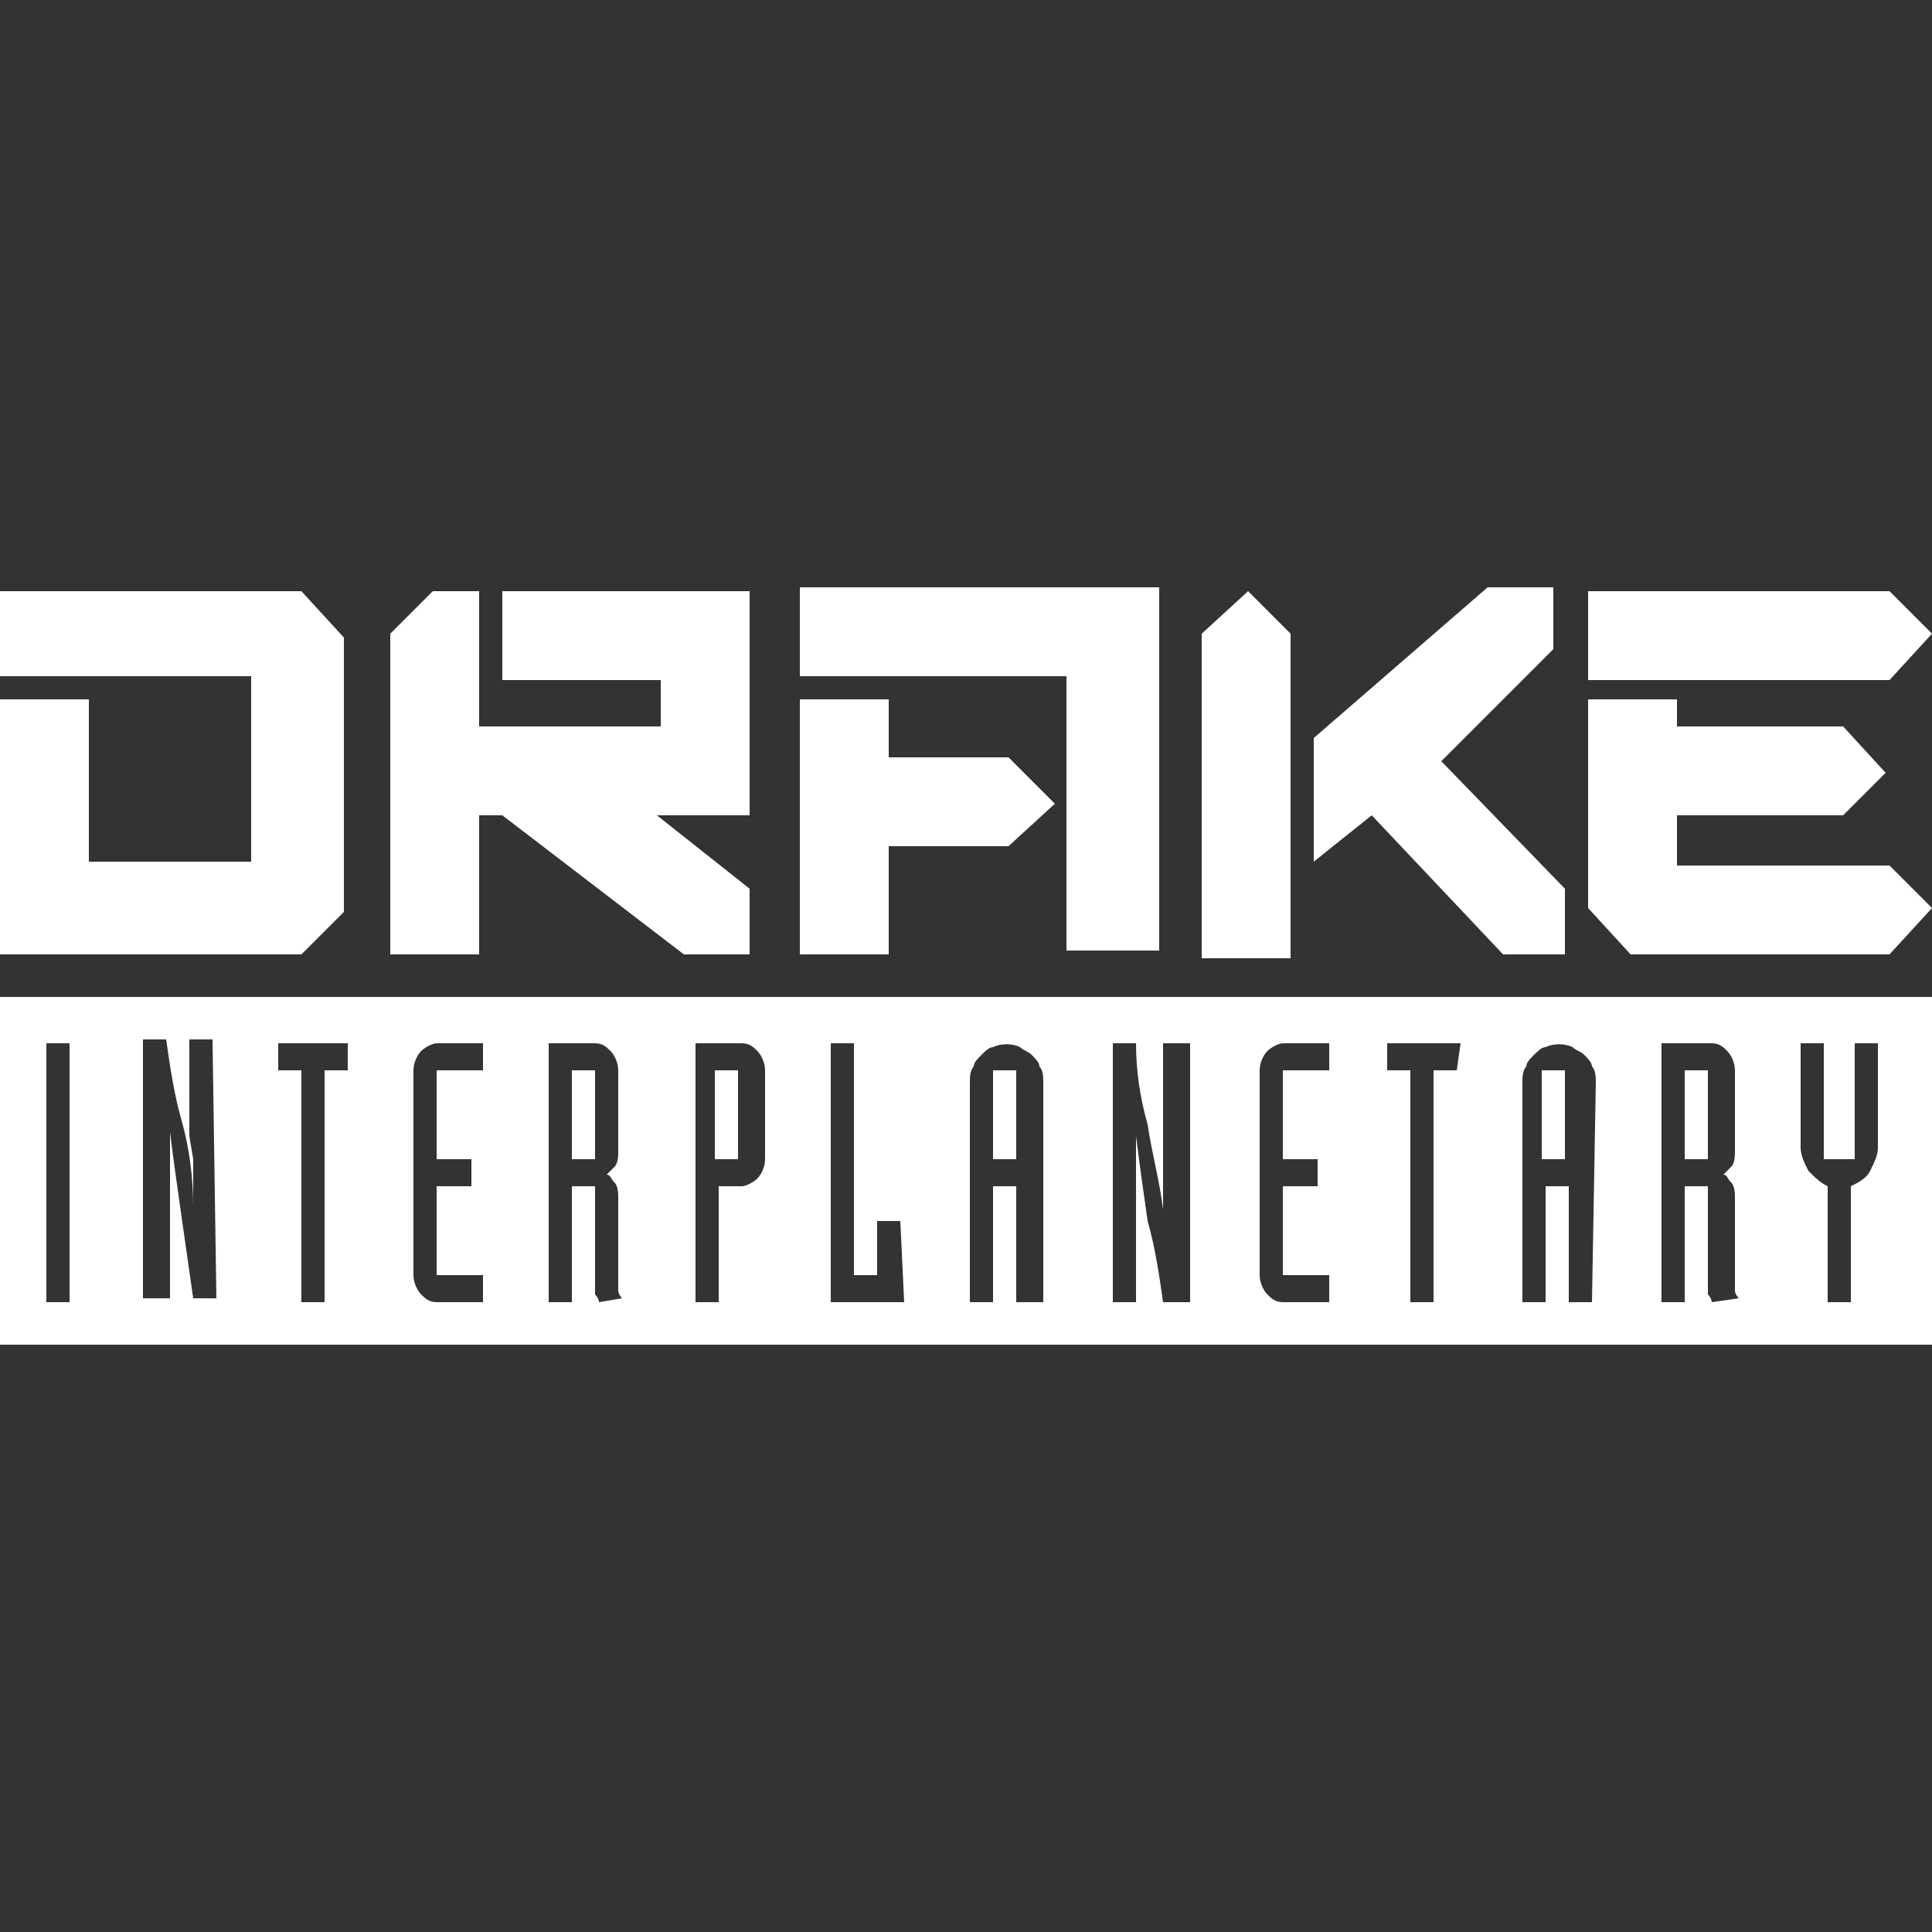 <?xml version="1.0" encoding="utf-8"?>
<!-- Generator: Adobe Illustrator 25.0.1, SVG Export Plug-In . SVG Version: 6.00 Build 0)  -->
<svg version="1.1" id="Layer_1" xmlns="http://www.w3.org/2000/svg" xmlns:xlink="http://www.w3.org/1999/xlink" x="0px" y="0px"
	 viewBox="0 0 50 50" style="enable-background:new 0 0 50 50;" xml:space="preserve">
<rect x="0" y="0" width="50" height="50" fill="#333333" stroke="none"/>
<style type="text/css">
	.st0{fill:#FFFFFF;}
</style>
<path class="st0" d="M0,15.3h7.8l1.1,1.2v7.1l-1.1,1.1H0v-6.6h2.3v4.2h4.2v-4.8H0V15.3"/>
<path class="st0" d="M10.1,16.4l1.1-1.1h1.2v3.5h4.7v-1.2H13v-2.3h6.4v5.8H17l2.4,1.9v1.7h-1.7L13,21.1h-0.6v3.6h-2.3V16.4z"/>
<path class="st0" d="M20.7,15.2H30v9.4h-2.4v-7.1h-6.9V15.2"/>
<path class="st0" d="M32.3,15.3l1.1,1.1v8.4h-2.3v-8.4L32.3,15.3z"/>
<path class="st0" d="M38.5,15.2h1.7v1.6l-2.9,2.9l3.2,3.3v1.7h-1.6l-3.4-3.6L34,22.3v-3.2L38.5,15.2"/>
<path class="st0" d="M41.1,15.3h7.8l1.1,1.1l-1.1,1.2h-7.8L41.1,15.3z"/>
<path class="st0" d="M20.7,18.1H23v1.5h3.1l1.2,1.2l-1.2,1.1H23v2.8h-2.3V18.1z"/>
<path class="st0" d="M41.1,18.1h2.3v0.7h4.3l1.1,1.2l-1.1,1.1h-4.3v1.3h5.5l1.1,1.1l-1.1,1.2h-6.7l-1.1-1.2V18.1"/>
<rect x="25.7" y="27.7" class="st0" width="0.6" height="2.3"/>
<rect x="14.8" y="27.7" class="st0" width="0.6" height="2.3"/>
<rect x="18.5" y="27.7" class="st0" width="0.6" height="2.3"/>
<rect x="39.9" y="27.7" class="st0" width="0.6" height="2.3"/>
<path class="st0" d="M0,25.8v9h50v-9H0z M1.9,33.7H1.2V27h0.6V33.7z M5.6,33.6H5c-0.1-0.7-0.2-1.4-0.3-2.1c-0.1-0.7-0.2-1.4-0.3-2.2
	v4.3H3.7v-6.7h0.6c0.1,0.7,0.2,1.4,0.4,2.1s0.3,1.5,0.3,2.2V30l-0.1-0.6v-2.5h0.6L5.6,33.6z M9,27.7H8.4v6H7.8v-6H7.2V27H9V27.7z
	 M12.5,27.7h-1.2V30h0.9v0.7h-0.9V33h1.2v0.7h-1.2c-0.2,0-0.3-0.1-0.4-0.2c-0.1-0.1-0.2-0.3-0.2-0.5v-5.3c0-0.2,0.1-0.4,0.2-0.5
	c0.1-0.1,0.3-0.2,0.4-0.2h1.2L12.5,27.7z M15.5,33.7c0-0.1-0.1-0.2-0.1-0.2c0-0.1,0-0.2,0-0.3v-2.5h-0.6v3h-0.6V27h1.2
	c0.2,0,0.3,0.1,0.4,0.2c0.1,0.1,0.2,0.3,0.2,0.5v2.1c0,0.1,0,0.3-0.1,0.4c-0.1,0.1-0.1,0.1-0.2,0.2c0.1,0,0.1,0.1,0.2,0.2
	c0.1,0.1,0.1,0.3,0.1,0.4v2.2c0,0.1,0,0.2,0,0.2c0,0.1,0.1,0.2,0.1,0.2L15.5,33.7z M19.8,30c0,0.2-0.1,0.4-0.2,0.5
	c-0.1,0.1-0.3,0.2-0.4,0.2h-0.6v3h-0.6V27h1.2c0.2,0,0.3,0.1,0.4,0.2c0.1,0.1,0.2,0.3,0.2,0.5L19.8,30z M23.4,33.7h-1.9V27h0.6v6
	h0.6v-1.4h0.6L23.4,33.7z M26.9,33.7h-0.6v-3h-0.6v3h-0.6V28c0-0.1,0-0.3,0.1-0.4c0-0.1,0.1-0.2,0.2-0.3c0.1-0.1,0.2-0.2,0.3-0.2
	c0.2-0.1,0.5-0.1,0.7,0c0.1,0.1,0.2,0.1,0.3,0.2c0.1,0.1,0.2,0.2,0.2,0.3c0.1,0.1,0.1,0.3,0.1,0.4V33.7z M30.7,33.7h-0.6
	c-0.1-0.7-0.2-1.4-0.4-2.1c-0.1-0.7-0.2-1.4-0.3-2.2v4.3h-0.6V27h0.6c0,0.7,0.1,1.4,0.3,2.1c0.1,0.7,0.3,1.4,0.4,2.2V27h0.7V33.7z
	 M34.4,27.7h-1.2V30h0.9v0.7h-0.9V33h1.2v0.7h-1.2c-0.2,0-0.3-0.1-0.4-0.2c-0.1-0.1-0.2-0.3-0.2-0.5v-5.3c0-0.2,0.1-0.4,0.2-0.5
	c0.1-0.1,0.3-0.2,0.4-0.2h1.2V27.7z M37.7,27.7h-0.6v6h-0.6v-6h-0.6V27h1.9L37.7,27.7z M41.2,33.7h-0.6v-3h-0.6v3h-0.6V28
	c0-0.1,0-0.3,0.1-0.4c0-0.1,0.1-0.2,0.2-0.3c0.1-0.1,0.2-0.2,0.3-0.2c0.2-0.1,0.5-0.1,0.7,0c0.1,0.1,0.2,0.1,0.3,0.2
	c0.1,0.1,0.2,0.2,0.2,0.3c0.1,0.1,0.1,0.3,0.1,0.4L41.2,33.7z M44.3,33.7c0-0.1-0.1-0.2-0.1-0.2c0-0.1,0-0.2,0-0.3v-2.5h-0.6v3H43
	V27h1.3c0.2,0,0.3,0.1,0.4,0.2c0.1,0.1,0.2,0.3,0.2,0.5v2.1c0,0.1,0,0.3-0.1,0.4c-0.1,0.1-0.1,0.1-0.2,0.2c0.1,0,0.1,0.1,0.2,0.2
	c0.1,0.1,0.1,0.3,0.1,0.4v2.2c0,0.1,0,0.2,0,0.2c0,0.1,0.1,0.2,0.1,0.2L44.3,33.7z M48.6,29.7c0,0.2-0.1,0.4-0.2,0.6
	c-0.1,0.2-0.3,0.3-0.5,0.4v3h-0.6v-3c-0.2-0.1-0.3-0.2-0.5-0.4c-0.1-0.2-0.2-0.4-0.2-0.6V27h0.6v3H48v-3h0.6L48.6,29.7z"/>
<rect x="43.6" y="27.7" class="st0" width="0.6" height="2.3"/>
</svg>
